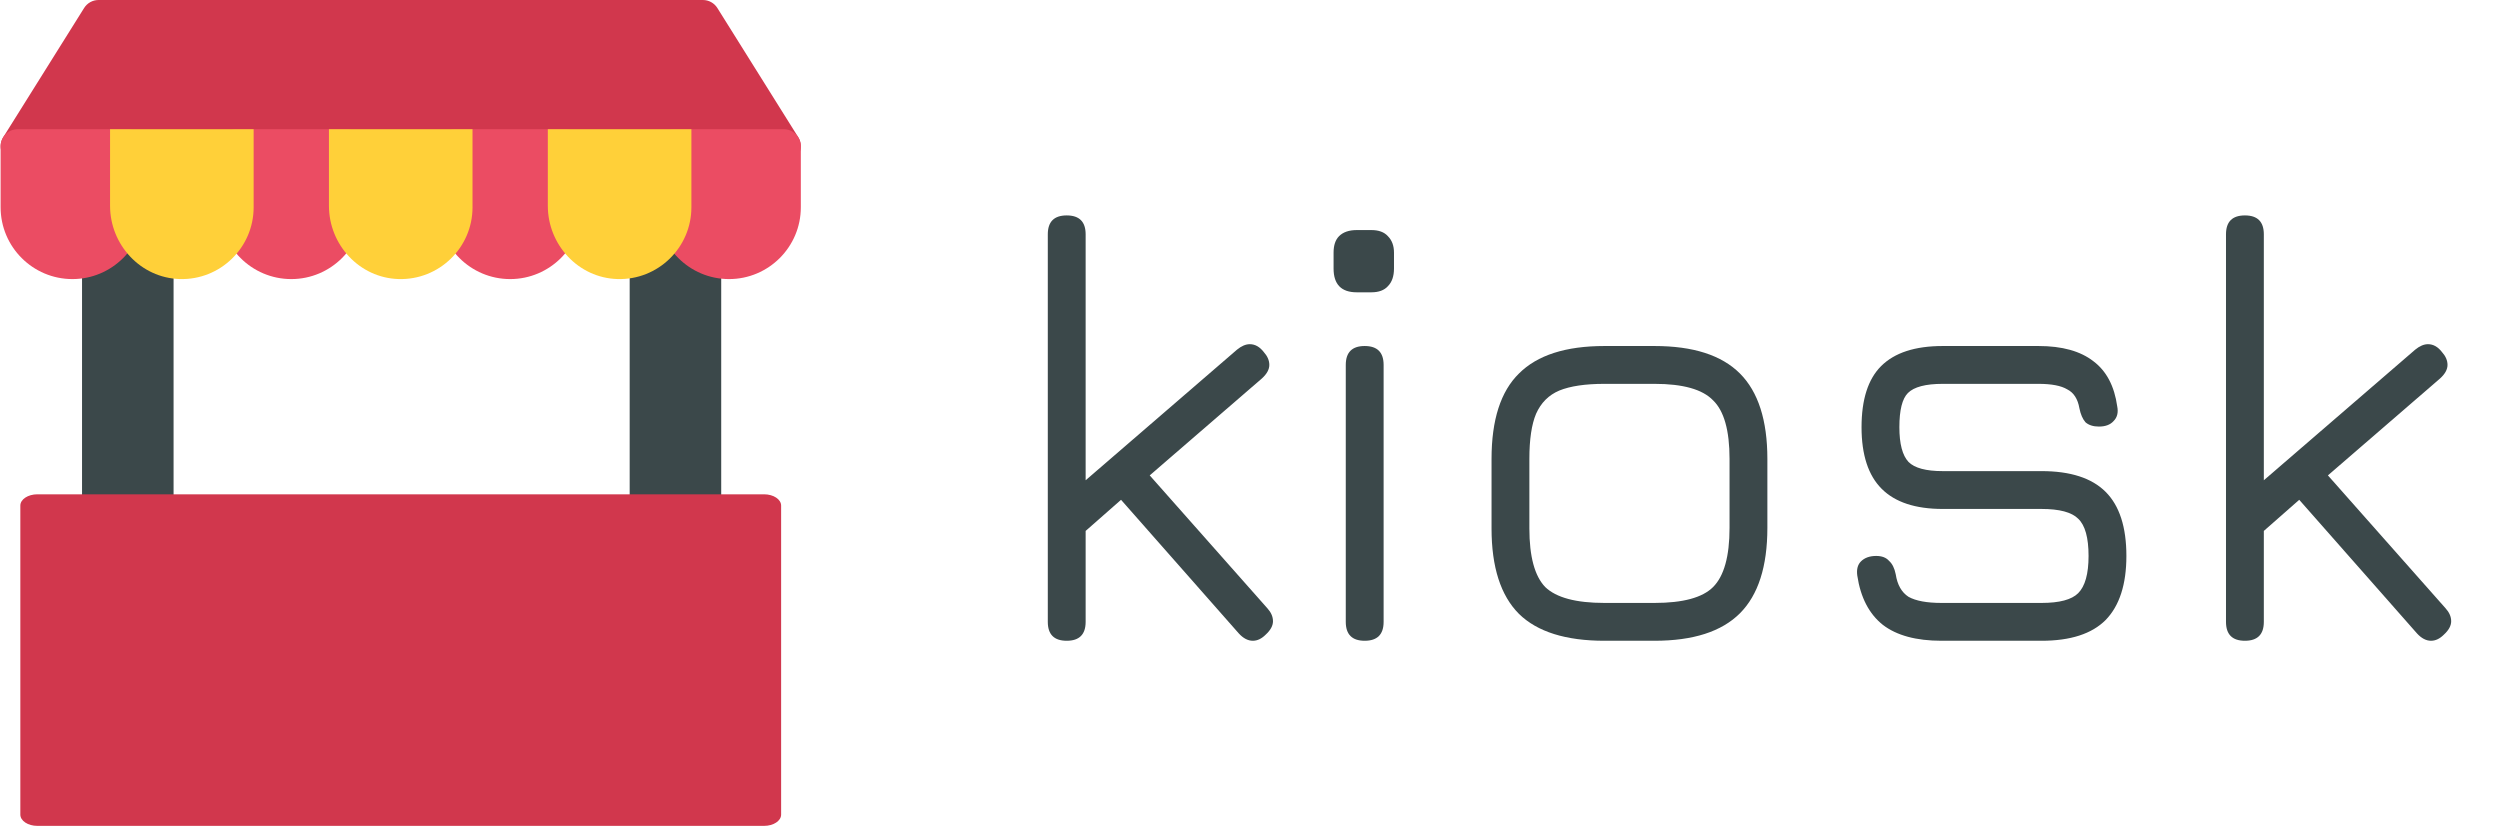 <svg width="300" height="100" viewBox="0 0 300 100" fill="none" xmlns="http://www.w3.org/2000/svg">
<g clip-path="url(#clip0)">
<path d="M19.741 28.162C18.282 27.558 17.339 26.154 17.339 24.585C17.339 23.615 16.547 22.828 15.57 22.828C14.594 22.828 13.802 23.614 13.802 24.585C13.802 26.282 12.708 27.767 11.079 28.279C10.344 28.51 9.844 29.187 9.844 29.953V60.49C9.844 61.46 10.636 62.247 11.613 62.247H19.06C20.037 62.247 20.829 61.46 20.829 60.49V29.784C20.829 29.074 20.4 28.435 19.741 28.162Z" fill="#3B484A"/>
<path d="M85.311 28.278C83.683 27.766 82.589 26.281 82.589 24.584C82.589 23.613 81.797 22.827 80.82 22.827C79.843 22.827 79.051 23.613 79.051 24.584C79.051 26.153 78.109 27.557 76.65 28.161C75.991 28.434 75.561 29.073 75.561 29.782V60.489C75.561 61.459 76.353 62.246 77.33 62.246H84.777C85.754 62.246 86.546 61.459 86.546 60.489V29.952C86.546 29.186 86.046 28.509 85.311 28.278Z" fill="#3B484A"/>
<path d="M91.691 59.316H4.485C3.356 59.316 2.441 59.922 2.441 60.669V97.753C2.441 98.5 3.356 99.105 4.485 99.105H91.691C92.82 99.105 93.735 98.5 93.735 97.753V60.669C93.734 59.922 92.82 59.316 91.691 59.316Z" fill="#D1374D"/>
<path d="M95.789 16.466L86.084 0.962C85.709 0.363 85.053 0 84.347 0H11.829C11.123 0 10.467 0.363 10.093 0.962L0.387 16.466C-0.008 17.097 -0.03 17.894 0.331 18.545C0.692 19.197 1.378 19.601 2.123 19.601H94.053C94.798 19.601 95.484 19.197 95.845 18.545C96.206 17.893 96.185 17.097 95.789 16.466Z" fill="#D1374D"/>
<path d="M15.256 15.504H2.123C0.991 15.504 0.074 16.421 0.074 17.553V24.875C0.074 29.626 3.939 33.49 8.689 33.49C13.44 33.49 17.304 29.626 17.304 24.875V17.553C17.304 16.422 16.387 15.504 15.256 15.504Z" fill="#EB4C63"/>
<path d="M41.521 15.504H28.388C27.257 15.504 26.34 16.421 26.34 17.553V24.875C26.34 29.626 30.205 33.49 34.955 33.49C39.705 33.49 43.57 29.626 43.57 24.875V17.553C43.57 16.422 42.653 15.504 41.521 15.504Z" fill="#EB4C63"/>
<path d="M67.787 15.504H54.654C53.522 15.504 52.605 16.421 52.605 17.553V24.875C52.605 29.626 56.47 33.49 61.221 33.49C65.971 33.49 69.835 29.626 69.835 24.875V17.553C69.835 16.422 68.918 15.504 67.787 15.504Z" fill="#EB4C63"/>
<path d="M94.052 15.504H80.919C79.787 15.504 78.871 16.421 78.871 17.553V24.875C78.871 29.626 82.735 33.49 87.486 33.49C92.236 33.49 96.1 29.626 96.1 24.875V17.553C96.1 16.422 95.184 15.504 94.052 15.504Z" fill="#EB4C63"/>
<path d="M30.437 15.504H13.207V24.692C13.207 29.38 16.875 33.347 21.561 33.486C26.43 33.631 30.437 29.712 30.437 24.875V15.504H30.437Z" fill="#FFD039"/>
<path d="M56.703 15.504H39.473V24.692C39.473 29.38 43.142 33.347 47.827 33.486C52.696 33.631 56.703 29.712 56.703 24.875V15.504H56.703Z" fill="#FFD039"/>
<path d="M82.968 15.504H65.738V24.692C65.738 29.379 69.407 33.347 74.092 33.486C78.961 33.631 82.968 29.712 82.968 24.875V15.504H82.968Z" fill="#FFD039"/>
</g>
<path d="M152.099 73.011C152.539 73.499 152.758 74.011 152.758 74.549C152.758 75.085 152.465 75.623 151.88 76.159C151.391 76.648 150.879 76.892 150.342 76.892C149.756 76.892 149.194 76.599 148.657 76.013L134.524 59.976L130.277 63.71V74.622C130.277 76.135 129.52 76.892 128.006 76.892C126.493 76.892 125.736 76.135 125.736 74.622V28.12C125.736 26.607 126.493 25.85 128.006 25.85C129.52 25.85 130.277 26.607 130.277 28.12V57.632L148.438 41.961C148.975 41.522 149.487 41.302 149.976 41.302C150.61 41.302 151.172 41.619 151.66 42.254C152.099 42.742 152.319 43.255 152.319 43.792C152.319 44.329 152.026 44.866 151.44 45.403L137.966 57.046L152.099 73.011Z" fill="#3B484A"/>
<path d="M163.763 76.892C162.25 76.892 161.493 76.135 161.493 74.622V43.792C161.493 42.278 162.25 41.522 163.763 41.522C165.277 41.522 166.034 42.278 166.034 43.792V74.622C166.034 76.135 165.277 76.892 163.763 76.892ZM162.811 35.077C160.956 35.077 160.029 34.125 160.029 32.221V30.317C160.029 29.439 160.248 28.78 160.688 28.34C161.176 27.852 161.884 27.608 162.811 27.608H164.569C165.448 27.608 166.107 27.852 166.546 28.34C167.034 28.828 167.279 29.487 167.279 30.317V32.221C167.279 33.149 167.034 33.857 166.546 34.345C166.107 34.833 165.448 35.077 164.569 35.077H162.811Z" fill="#3B484A"/>
<path d="M192.533 76.892C187.895 76.892 184.477 75.818 182.28 73.67C180.084 71.473 178.985 68.055 178.985 63.417V55.069C178.985 50.383 180.084 46.965 182.28 44.817C184.477 42.62 187.895 41.522 192.533 41.522H198.538C203.175 41.522 206.593 42.62 208.79 44.817C210.987 47.014 212.085 50.431 212.085 55.069V63.344C212.085 67.982 210.987 71.4 208.79 73.597C206.593 75.793 203.175 76.892 198.538 76.892H192.533ZM198.538 72.352C201.955 72.352 204.298 71.717 205.568 70.448C206.886 69.129 207.545 66.762 207.545 63.344V55.069C207.545 51.652 206.886 49.308 205.568 48.039C204.298 46.721 201.955 46.062 198.538 46.062H192.533C190.238 46.062 188.432 46.33 187.114 46.867C185.844 47.404 184.917 48.332 184.331 49.65C183.794 50.919 183.525 52.726 183.525 55.069V63.417C183.525 66.786 184.16 69.129 185.429 70.448C186.747 71.717 189.115 72.352 192.533 72.352H198.538Z" fill="#3B484A"/>
<path d="M232.978 76.892C229.951 76.892 227.608 76.257 225.948 74.988C224.288 73.67 223.263 71.692 222.872 69.056C222.775 68.324 222.921 67.763 223.312 67.372C223.751 66.933 224.361 66.713 225.142 66.713C225.826 66.713 226.339 66.908 226.68 67.299C227.071 67.64 227.339 68.177 227.486 68.91C227.681 70.179 228.194 71.082 229.024 71.619C229.902 72.108 231.221 72.352 232.978 72.352H244.988C247.136 72.352 248.601 71.961 249.382 71.18C250.212 70.35 250.627 68.861 250.627 66.713C250.627 64.516 250.212 63.027 249.382 62.246C248.601 61.465 247.136 61.074 244.988 61.074H233.125C229.854 61.074 227.413 60.269 225.802 58.657C224.19 57.046 223.385 54.581 223.385 51.261C223.385 47.941 224.166 45.501 225.728 43.938C227.339 42.327 229.805 41.522 233.125 41.522H244.622C247.453 41.522 249.65 42.132 251.212 43.352C252.775 44.524 253.727 46.33 254.068 48.771C254.215 49.504 254.068 50.09 253.629 50.529C253.238 50.968 252.653 51.188 251.872 51.188C251.188 51.188 250.651 51.017 250.26 50.675C249.919 50.285 249.675 49.723 249.528 48.991C249.333 47.868 248.845 47.111 248.064 46.721C247.331 46.282 246.184 46.062 244.622 46.062H233.125C231.074 46.062 229.683 46.428 228.95 47.16C228.267 47.844 227.925 49.211 227.925 51.261C227.925 53.263 228.291 54.654 229.024 55.435C229.756 56.168 231.123 56.534 233.125 56.534H244.988C248.454 56.534 251.017 57.364 252.677 59.024C254.337 60.684 255.167 63.247 255.167 66.713C255.167 70.13 254.337 72.693 252.677 74.402C251.017 76.062 248.454 76.892 244.988 76.892H232.978Z" fill="#3B484A"/>
<path d="M293.482 73.011C293.922 73.499 294.141 74.011 294.141 74.549C294.141 75.085 293.849 75.623 293.263 76.159C292.774 76.648 292.262 76.892 291.725 76.892C291.139 76.892 290.578 76.599 290.041 76.013L275.907 59.976L271.66 63.71V74.622C271.66 76.135 270.903 76.892 269.39 76.892C267.876 76.892 267.119 76.135 267.119 74.622V28.12C267.119 26.607 267.876 25.85 269.39 25.85C270.903 25.85 271.66 26.607 271.66 28.12V57.632L289.821 41.961C290.358 41.522 290.87 41.302 291.359 41.302C291.993 41.302 292.555 41.619 293.043 42.254C293.482 42.742 293.702 43.255 293.702 43.792C293.702 44.329 293.409 44.866 292.823 45.403L279.349 57.046L293.482 73.011Z" fill="#3B484A"/>
<defs>
<clipPath id="clip0">
<rect width="96.176" height="99.105" fill="white"/>
</clipPath>
</defs>
</svg>
